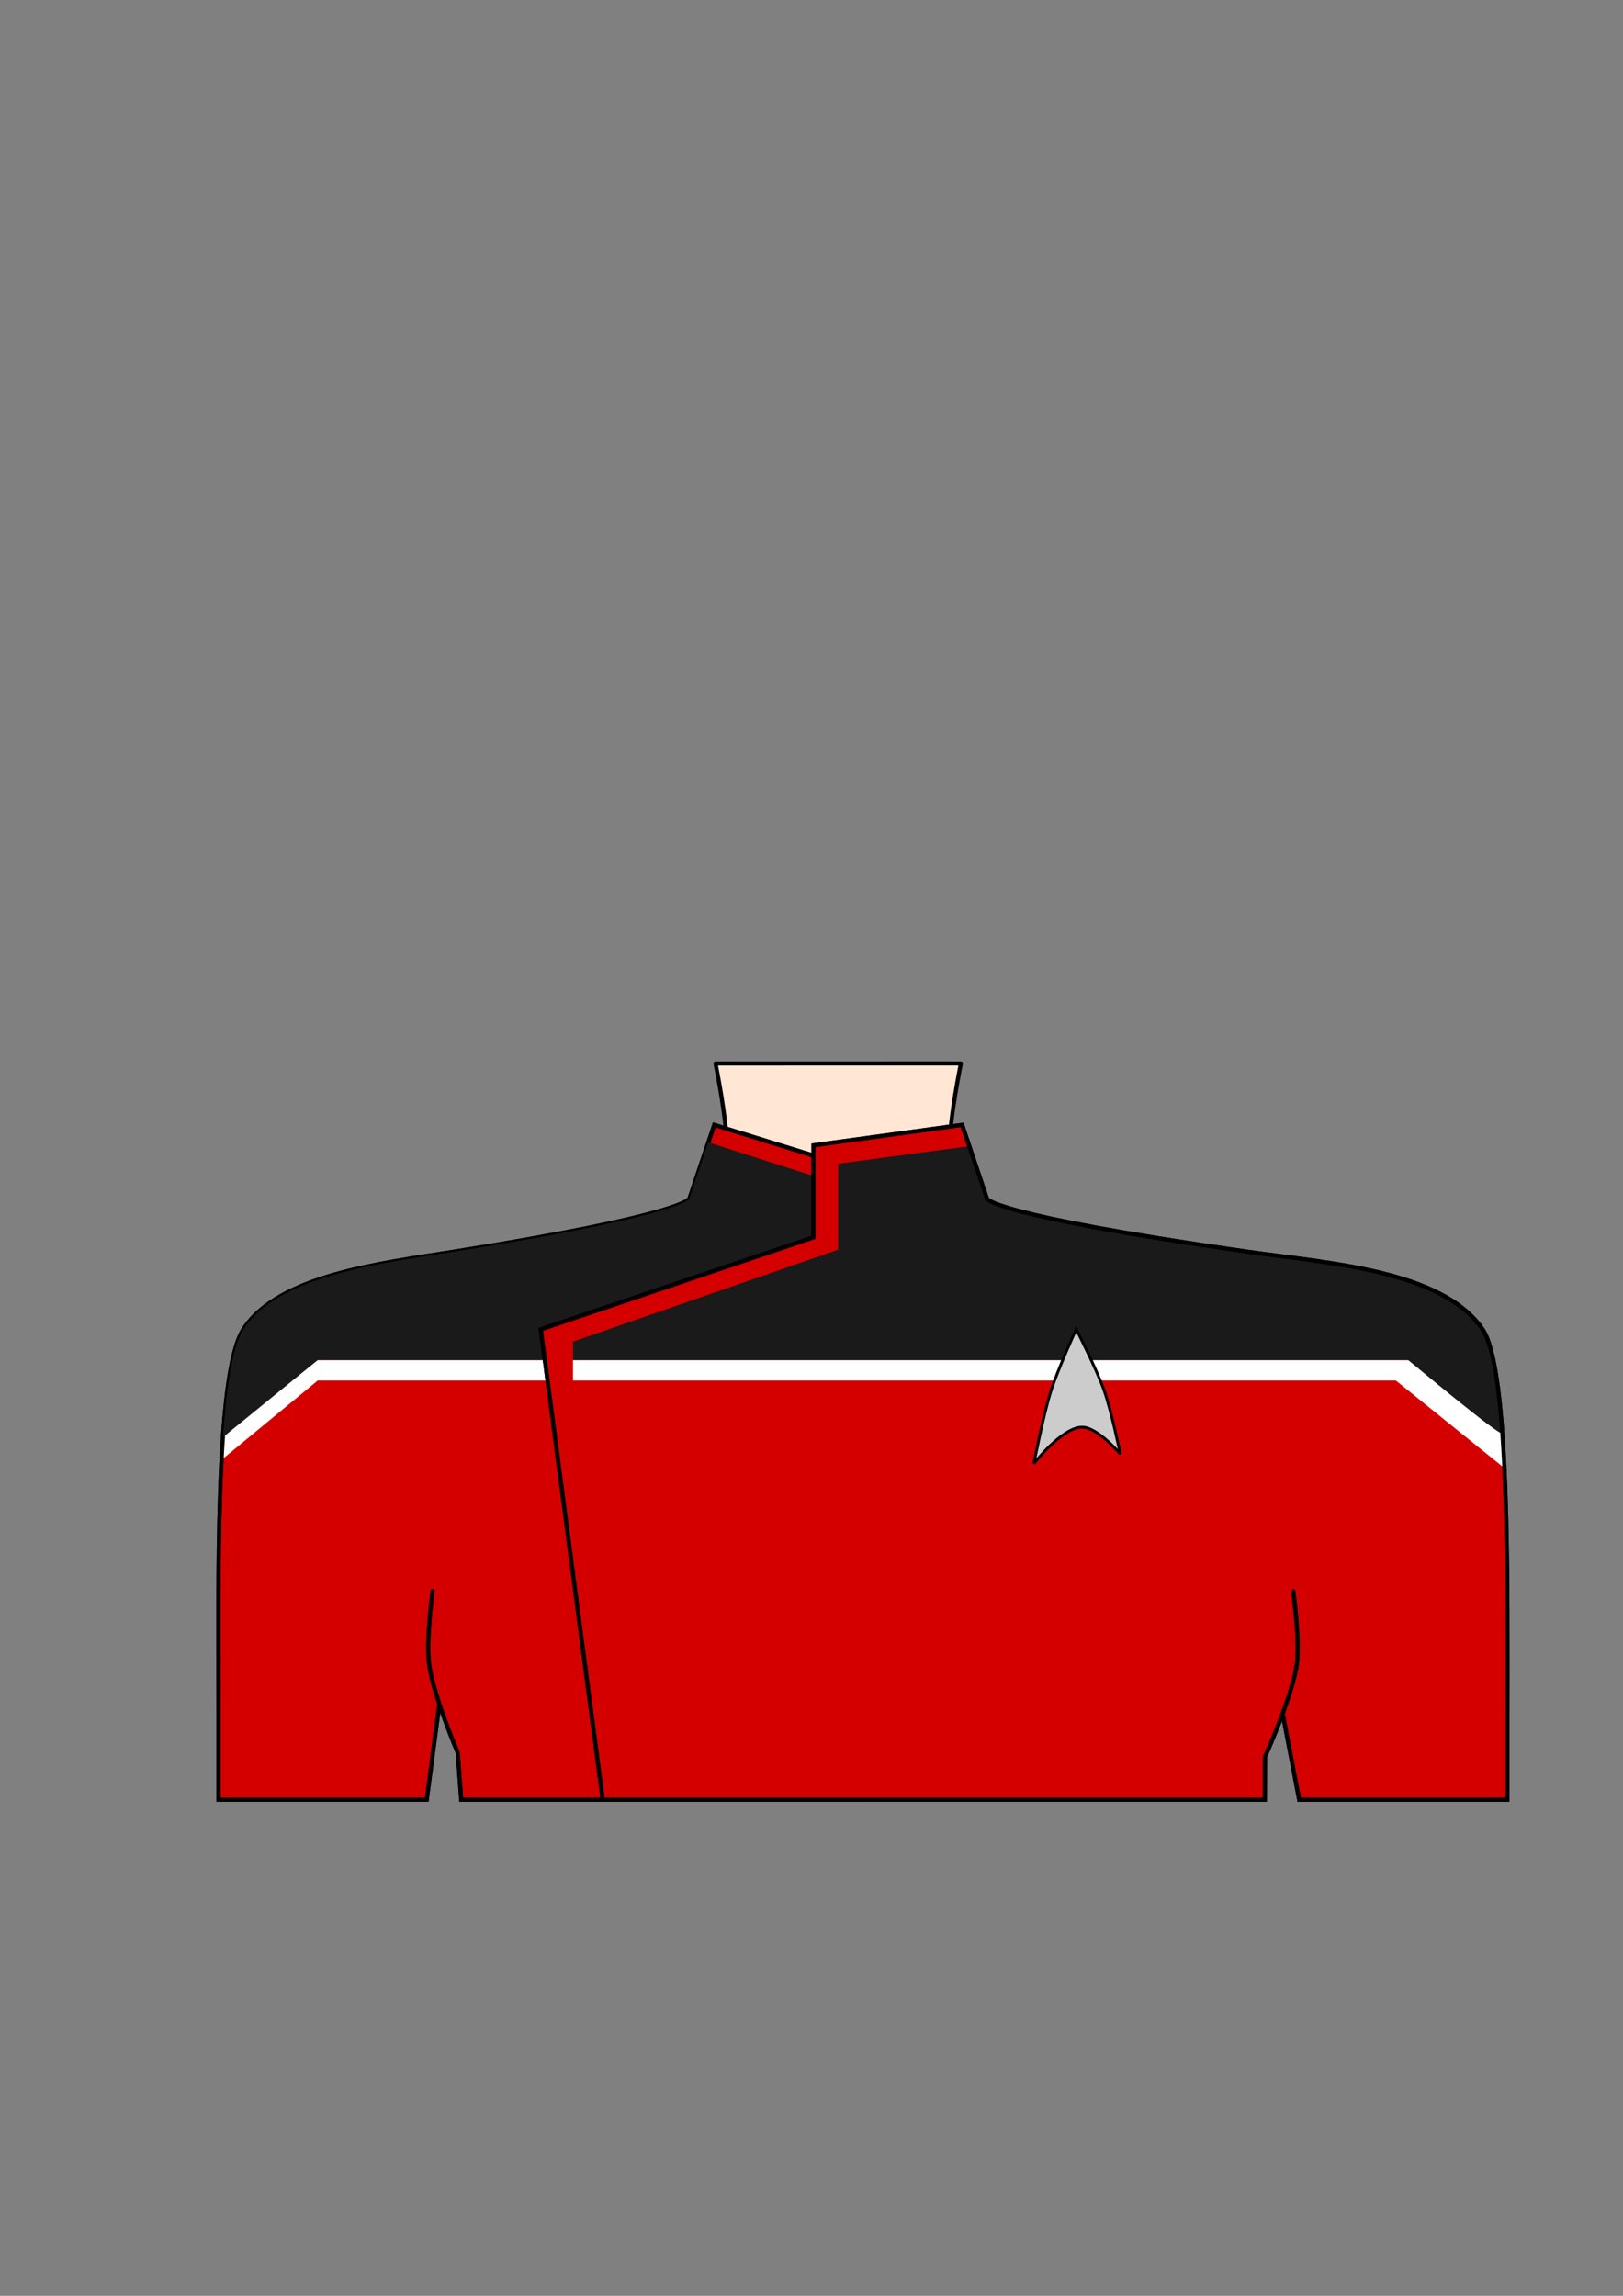 <?xml version="1.0" encoding="UTF-8" standalone="no"?>
<!-- Created with Inkscape (http://www.inkscape.org/) -->

<svg
   width="210mm"
   height="297mm"
   viewBox="0 0 210 297"
   version="1.1"
   id="mySVG"
   inkscape:version="1.1.2 (b8e25be833, 2022-02-05)"
   sodipodi:docname="uniform_male3.svg"
   xmlns:inkscape="http://www.inkscape.org/namespaces/inkscape"
   xmlns:sodipodi="http://sodipodi.sourceforge.net/DTD/sodipodi-0.dtd"
   xmlns="http://www.w3.org/2000/svg"
   xmlns:svg="http://www.w3.org/2000/svg">
  <rect x="0" y="0" width="210" height="297" fill="#808080" stroke="none"/>
  <sodipodi:namedview
     id="namedview7"
     pagecolor="#ffffff"
     bordercolor="#666666"
     borderopacity="1.0"
     inkscape:showpageshadow="2"
     inkscape:pageopacity="0.0"
     inkscape:pagecheckerboard="0"
     inkscape:deskcolor="#d1d1d1"
     inkscape:document-units="mm"
     showgrid="false"
     showguides="true"
     inkscape:zoom="0.52221045"
     inkscape:cx="-110.10886"
     inkscape:cy="1191.0907"
     inkscape:window-width="1920"
     inkscape:window-height="1094"
     inkscape:window-x="-11"
     inkscape:window-y="-11"
     inkscape:window-maximized="1"
     inkscape:current-layer="layer1"
     inkscape:pageshadow="2">
    <inkscape:grid
       type="xygrid"
       id="grid9" />
  </sodipodi:namedview>
  <defs
     id="defs2">
    <inkscape:path-effect
       effect="simplify"
       id="path-effect14166"
       is_visible="true"
       lpeversion="1"
       steps="1"
       threshold="0.002"
       smooth_angles="360"
       helper_size="0"
       simplify_individual_paths="false"
       simplify_just_coalesce="false" />
    <inkscape:path-effect
       effect="simplify"
       id="path-effect2574"
       is_visible="true"
       lpeversion="1"
       steps="1"
       threshold="0.002"
       smooth_angles="360"
       helper_size="0"
       simplify_individual_paths="false"
       simplify_just_coalesce="false" />
    <inkscape:path-effect
       effect="simplify"
       id="path-effect441"
       is_visible="true"
       lpeversion="1"
       steps="1"
       threshold="0.002"
       smooth_angles="360"
       helper_size="0"
       simplify_individual_paths="false"
       simplify_just_coalesce="false" />
    <inkscape:path-effect
       effect="simplify"
       id="path-effect437"
       is_visible="true"
       lpeversion="1"
       steps="1"
       threshold="0.002"
       smooth_angles="360"
       helper_size="0"
       simplify_individual_paths="false"
       simplify_just_coalesce="false" />
  </defs>
  <g
     inkscape:label="Ebene 1"
     inkscape:groupmode="layer"
     id="layer1">
    <path
       id="neck"
       style="fill:#ffe6d5;stroke:#000000;stroke-width:0.529;stroke-linecap:round;stroke-linejoin:round;stroke-dasharray:none"
       d="m 92.579,158.75 c 0,0 1.443,-7.033 1.443,-10.583 0,-3.55 -1.443,-10.583 -1.443,-10.583 h 1.443 l 28.863,-0.007 1.443,0.007 c 0,0 -1.443,7.033 -1.443,10.583 0,3.55 1.443,10.583 1.443,10.583"
       sodipodi:nodetypes="caccccac" />
    <path
       id="uniform_left"
       style="fill:#d40000;stroke:#000000;stroke-width:0.529;stroke-linecap:round;stroke-linejoin:miter;stroke-dasharray:none;stroke-opacity:1"
       d="m 55.972,205.846 c 0,0 -0.858,6.375 -0.433,9.525 0.533,3.951 3.688,11.377 3.688,11.377 l 0.449,6.085 h 51.985 l -6.414,-83.344 -12.828,-3.969 -3.207,9.525 c 0,0 -0.281,2.06 -30.466,6.879 -9.46,1.511 -22.721,3.041 -27.259,10.054 -3.712,5.736 -3.207,33.306 -3.207,50.271 v 10.583 h 26.939 l 1.603,-12.171"
       sodipodi:nodetypes="caccccccsssccc" />
    <path
       id="path4903"
       style="fill:#ffffff;stroke:none;stroke-width:0.529;stroke-linecap:butt;stroke-linejoin:miter;stroke-dasharray:none;stroke-opacity:1"
       d="m 41.107,175.948 -12.275,9.598 c -0.061,0.901 -0.115,2.364 -0.164,3.31 l 12.439,-10.262 h 29.734 l -0.348,-2.646 z"
       sodipodi:nodetypes="ccccccc" />
    <path
       id="path485"
       style="fill:none;stroke:#000000;stroke-width:0.529;stroke-linecap:round;stroke-linejoin:miter;stroke-dasharray:none;stroke-opacity:1"
       d="m 55.972,205.846 c 0,0 -0.858,6.375 -0.433,9.525 0.533,3.951 3.688,11.377 3.688,11.377 l 0.449,6.085 h 51.985 l -6.414,-83.344 -12.828,-3.969 -3.207,9.525 c 0,0 -0.281,2.06 -30.466,6.879 -9.46,1.511 -22.721,3.041 -27.259,10.054 -3.712,5.736 -3.207,33.306 -3.207,50.271 v 10.583 h 26.939 l 1.603,-12.171"
       sodipodi:nodetypes="caccccccsssccc" />
    <path
       style="fill:#1a1a1a;stroke:none;stroke-width:0.529;stroke-linecap:butt;stroke-linejoin:miter;stroke-dasharray:none;stroke-opacity:1"
       d="M 105.247,175.948 H 41.107 l -12.267,9.985 c 0,0 0.342,-4.236 0.579,-6.065 0.475,-3.656 1.139,-6.455 2.067,-7.889 4.538,-7.013 17.799,-8.544 27.259,-10.054 30.185,-4.82 30.466,-6.879 30.466,-6.879 l 2.405,-7.276 13.63,4.366"
       id="path4147"
       sodipodi:nodetypes="cccsssccc" />
    <path
       id="uniform_right"
       style="fill:#d40000;stroke:#000000;stroke-width:0.529;stroke-linecap:round;stroke-linejoin:miter;stroke-dasharray:none;stroke-opacity:1"
       d="m 165.972,221.721 2.133,11.113 h 26.939 V 222.25 c 0,-16.965 0.341,-45.063 -3.207,-50.271 -5.218,-7.659 -19.973,-8.554 -30.466,-10.054 -33.66,-4.813 -33.673,-6.879 -33.673,-6.879 l -3.207,-9.525 -19.242,2.646 v 11.906 l -35.277,11.906 8.017,60.854 h 85.659 l 0.032,-5.556 c 0,0 3.505,-7.751 4.105,-11.906 0.454,-3.146 -0.433,-9.525 -0.433,-9.525"
       sodipodi:nodetypes="cccsssccccccccac" />
    <path
       id="path5014"
       style="fill:#ffffff;stroke:none;stroke-width:0.529;stroke-linecap:butt;stroke-linejoin:miter;stroke-dasharray:none;stroke-opacity:1"
       d="m 74.139,175.948 v 2.646 H 180.612 l 14.037,11.324 c -0.068,-1.429 -0.143,-3.358 -0.235,-4.687 l -12.199,-9.283 z"
       sodipodi:nodetypes="ccccccc" />
    <path
       style="fill:#1a1a1a;stroke:none;stroke-width:0.529;stroke-linecap:butt;stroke-linejoin:miter;stroke-dasharray:none;stroke-opacity:1"
       d="m 125.291,147.77 2.405,7.276 c 0,0 0.013,2.066 33.673,6.879 10.493,1.5 25.248,2.395 30.466,10.054 1.894,4.856 2.195,8.988 2.499,13.395 0.05,0.73 -12.12,-9.426 -12.12,-9.426 h -27.259 -11.225 -17.638 -51.954 v -2.381 l 34.315,-11.906 v -11.113 c 6.617,-0.905 16.837,-2.249 16.837,-2.249 z"
       id="path4875"
       sodipodi:nodetypes="ccscccccccccccc" />
    <path
       id="path3879"
       style="fill:none;stroke:#000000;stroke-width:0.529;stroke-linecap:round;stroke-linejoin:miter;stroke-dasharray:none;stroke-opacity:1"
       d="m 165.972,221.721 2.133,11.113 h 26.939 V 222.25 c 0,-16.965 0.341,-45.063 -3.207,-50.271 -5.218,-7.659 -19.973,-8.554 -30.466,-10.054 -33.66,-4.813 -33.673,-6.879 -33.673,-6.879 l -3.207,-9.525 -19.242,2.646 v 11.906 l -35.277,11.906 8.017,60.854 h 85.659 l 0.032,-5.556 c 0,0 3.511,-7.75 4.105,-11.906 0.425,-2.972 -0.433,-8.996 -0.433,-8.996"
       sodipodi:nodetypes="cccsssccccccccac" />
    <path
       style="fill:#cccccc;stroke:#000000;stroke-width:0.362px;stroke-linecap:butt;stroke-linejoin:miter;stroke-opacity:1"
       d="m 135.99,179.917 c -0.983,3.073 -2.216,9.421 -2.216,9.421 0,0 3.606,-4.657 6.201,-4.711 2.022,-0.042 4.98,3.468 4.98,3.468 0,0 -1.148,-5.525 -2.081,-8.179 -0.968,-2.754 -3.624,-7.972 -3.624,-7.972 0,0 -2.386,5.237 -3.261,7.972 z"
       id="path7252"
       sodipodi:nodetypes="acacaca" />
  </g>
</svg>
